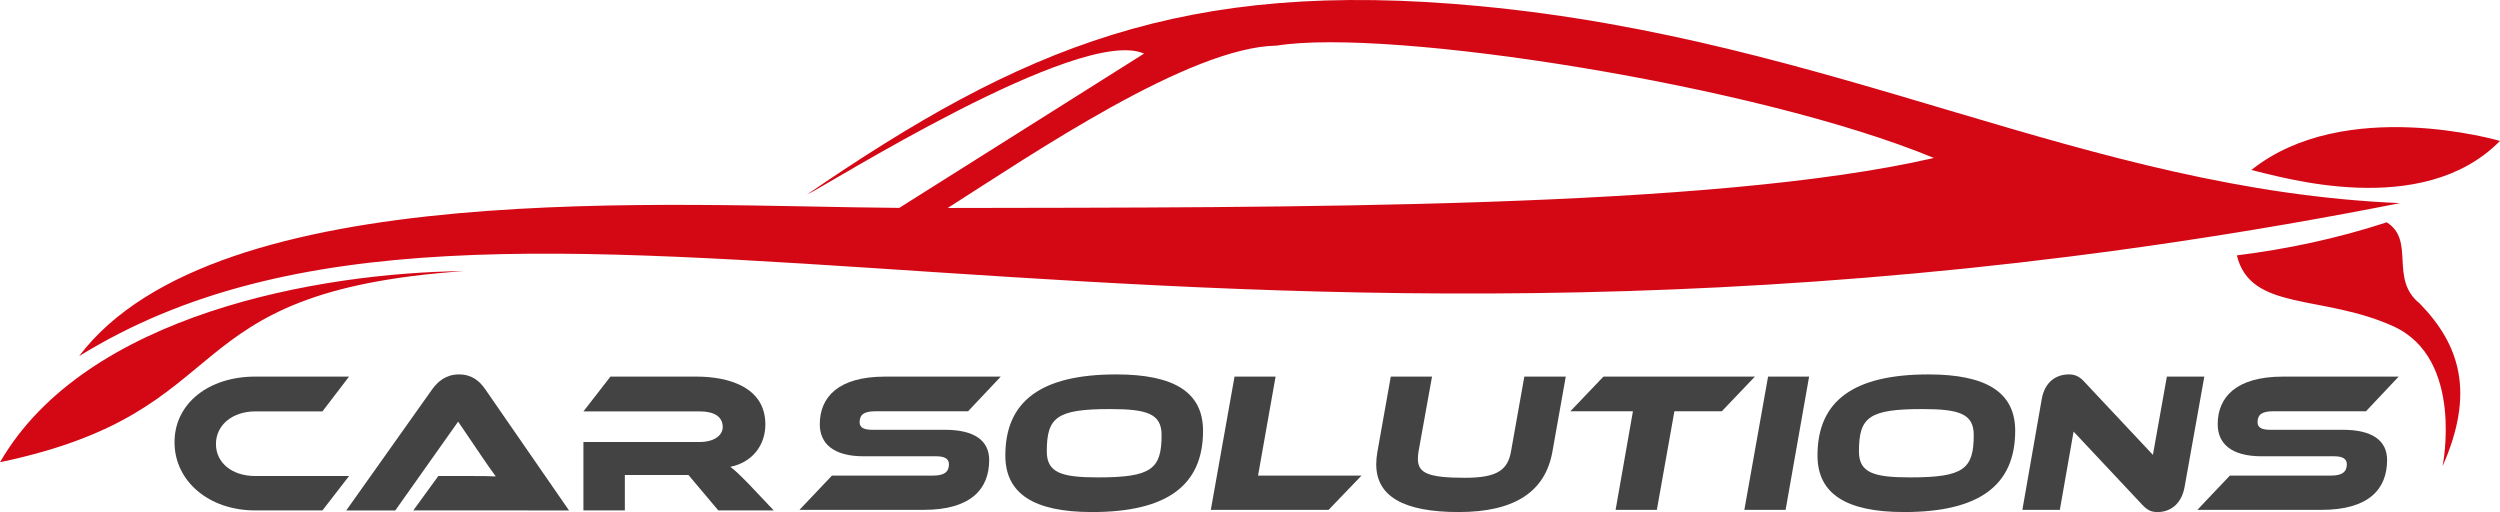 <svg width="166" height="34" viewBox="0 0 166 34" fill="none" xmlns="http://www.w3.org/2000/svg">
<path d="M53.577 12.924C54.635 12.479 71.719 1.661 75.964 3.56L59.714 13.803C44.897 13.712 14.368 11.586 5.252 23.648C33.291 6.32 78.118 29.54 159.362 13.487C138.426 12.603 121.953 2.648 98.232 0.405C78.554 -1.455 67.832 3.154 53.577 12.924ZM148.528 16.957C151.844 16.541 155.16 15.847 158.476 14.762C160.401 15.956 158.636 18.527 160.662 20.145C163.366 22.918 164.337 26.105 162.187 30.956C162.187 30.956 163.643 23.818 158.928 21.67C154.213 19.522 149.43 20.7 148.528 16.957ZM149.49 11.288C151.421 11.73 160.822 14.617 166 9.358C166 9.358 155.7 6.324 149.49 11.288ZM0 30.693C5.681 20.855 21.208 18.104 30.807 18.001C10.94 19.379 16.395 27.242 0 30.693ZM62.931 13.81C68.594 10.204 78.994 3.117 84.776 3.029C92.23 1.827 116.732 5.649 128.41 10.489C113.641 13.899 85.355 13.766 62.931 13.81Z" fill="#D40815"/>
<path d="M23.177 31.608L21.41 33.892H16.944C13.861 33.892 11.588 31.94 11.588 29.363C11.588 26.786 13.861 25.006 16.944 25.006H23.177L21.41 27.317H16.944C15.456 27.317 14.339 28.207 14.339 29.483C14.339 30.758 15.442 31.608 16.944 31.608H23.177Z" fill="#434343"/>
<path d="M27.443 33.892L29.104 31.608H31.337C31.868 31.608 32.493 31.608 32.918 31.634C32.679 31.316 32.306 30.771 32.014 30.346L30.42 27.995L26.247 33.893H22.991L28.692 25.857C29.064 25.34 29.609 24.861 30.473 24.861C31.337 24.861 31.842 25.299 32.227 25.857L37.782 33.893L27.443 33.892Z" fill="#434343"/>
<path d="M51.377 33.892H47.696L45.716 31.542H41.49V33.892H38.739V29.35H46.474C47.325 29.35 47.989 28.965 47.989 28.354C47.989 27.663 47.417 27.317 46.474 27.317H38.739L40.534 25.006H46.248C48.268 25.006 50.82 25.644 50.82 28.181C50.82 29.562 49.956 30.704 48.494 30.996C48.8 31.222 49.132 31.541 49.743 32.165L51.377 33.892Z" fill="#434343"/>
<path d="M62.744 28.538C64.663 28.538 65.682 29.226 65.682 30.548C65.682 32.466 64.477 33.855 61.328 33.855H53.084L55.241 31.58H61.95C62.691 31.58 63.009 31.342 63.009 30.826C63.009 30.469 62.731 30.297 62.175 30.297H57.345C55.333 30.297 54.434 29.451 54.434 28.168C54.434 26.369 55.665 25.007 58.761 25.007H66.45L64.28 27.308H58.139C57.398 27.308 57.08 27.507 57.08 28.036C57.08 28.393 57.358 28.538 57.927 28.538L62.744 28.538Z" fill="#434343"/>
<path d="M79.882 28.604C79.882 32.241 77.473 34 72.511 34C68.686 34 66.754 32.81 66.754 30.244C66.754 26.607 69.163 24.861 74.125 24.861C77.95 24.861 79.882 26.038 79.882 28.604ZM77.129 28.882C77.129 27.453 76.124 27.162 73.715 27.162C70.155 27.162 69.507 27.705 69.507 29.979C69.507 31.408 70.526 31.699 72.908 31.699C76.468 31.699 77.129 31.143 77.129 28.882Z" fill="#434343"/>
<path d="M90.403 31.58L88.219 33.855H80.398L81.973 25.007H84.699L83.534 31.581L90.403 31.58Z" fill="#434343"/>
<path d="M103.08 29.993C102.604 32.664 100.553 34 96.86 34C93.168 34 91.382 32.942 91.382 30.826C91.382 30.561 91.409 30.283 91.461 29.993L92.348 25.006H95.087L94.188 29.993C94.161 30.178 94.148 30.337 94.148 30.482C94.148 31.408 94.836 31.725 97.258 31.725C99.375 31.725 100.103 31.236 100.328 29.993L101.215 25.006H103.967L103.08 29.993Z" fill="#434343"/>
<path d="M116.525 25.006L114.329 27.308H111.18L110.015 33.855H107.276L108.427 27.308H104.272L106.468 25.006H116.525Z" fill="#434343"/>
<path d="M118.564 33.855H115.825L117.4 25.006H120.125L118.564 33.855Z" fill="#434343"/>
<path d="M133.809 28.604C133.809 32.241 131.4 34 126.438 34C122.614 34 120.681 32.81 120.681 30.244C120.681 26.607 123.09 24.861 128.052 24.861C131.877 24.861 133.809 26.038 133.809 28.604ZM131.056 28.882C131.056 27.453 130.051 27.162 127.642 27.162C124.082 27.162 123.434 27.705 123.434 29.979C123.434 31.408 124.453 31.699 126.835 31.699C130.395 31.699 131.056 31.143 131.056 28.882Z" fill="#434343"/>
<path d="M142.252 33.524L137.686 28.657L136.773 33.855H134.285L135.569 26.514C135.768 25.337 136.549 24.861 137.369 24.861C137.7 24.861 138.03 24.94 138.388 25.337L142.953 30.204L143.88 25.006H146.367L145.057 32.333C144.846 33.51 144.065 34 143.271 34C142.9 34 142.622 33.921 142.252 33.524Z" fill="#434343"/>
<path d="M155.565 28.538C157.484 28.538 158.503 29.226 158.503 30.548C158.503 32.466 157.299 33.855 154.149 33.855H145.905L148.062 31.58H154.771C155.512 31.58 155.83 31.342 155.83 30.826C155.83 30.469 155.552 30.297 154.997 30.297H150.166C148.155 30.297 147.255 29.451 147.255 28.168C147.255 26.369 148.486 25.007 151.583 25.007H159.271L157.101 27.308H150.96C150.22 27.308 149.902 27.507 149.902 28.036C149.902 28.393 150.18 28.538 150.749 28.538L155.565 28.538Z" fill="#434343"/>
</svg>
